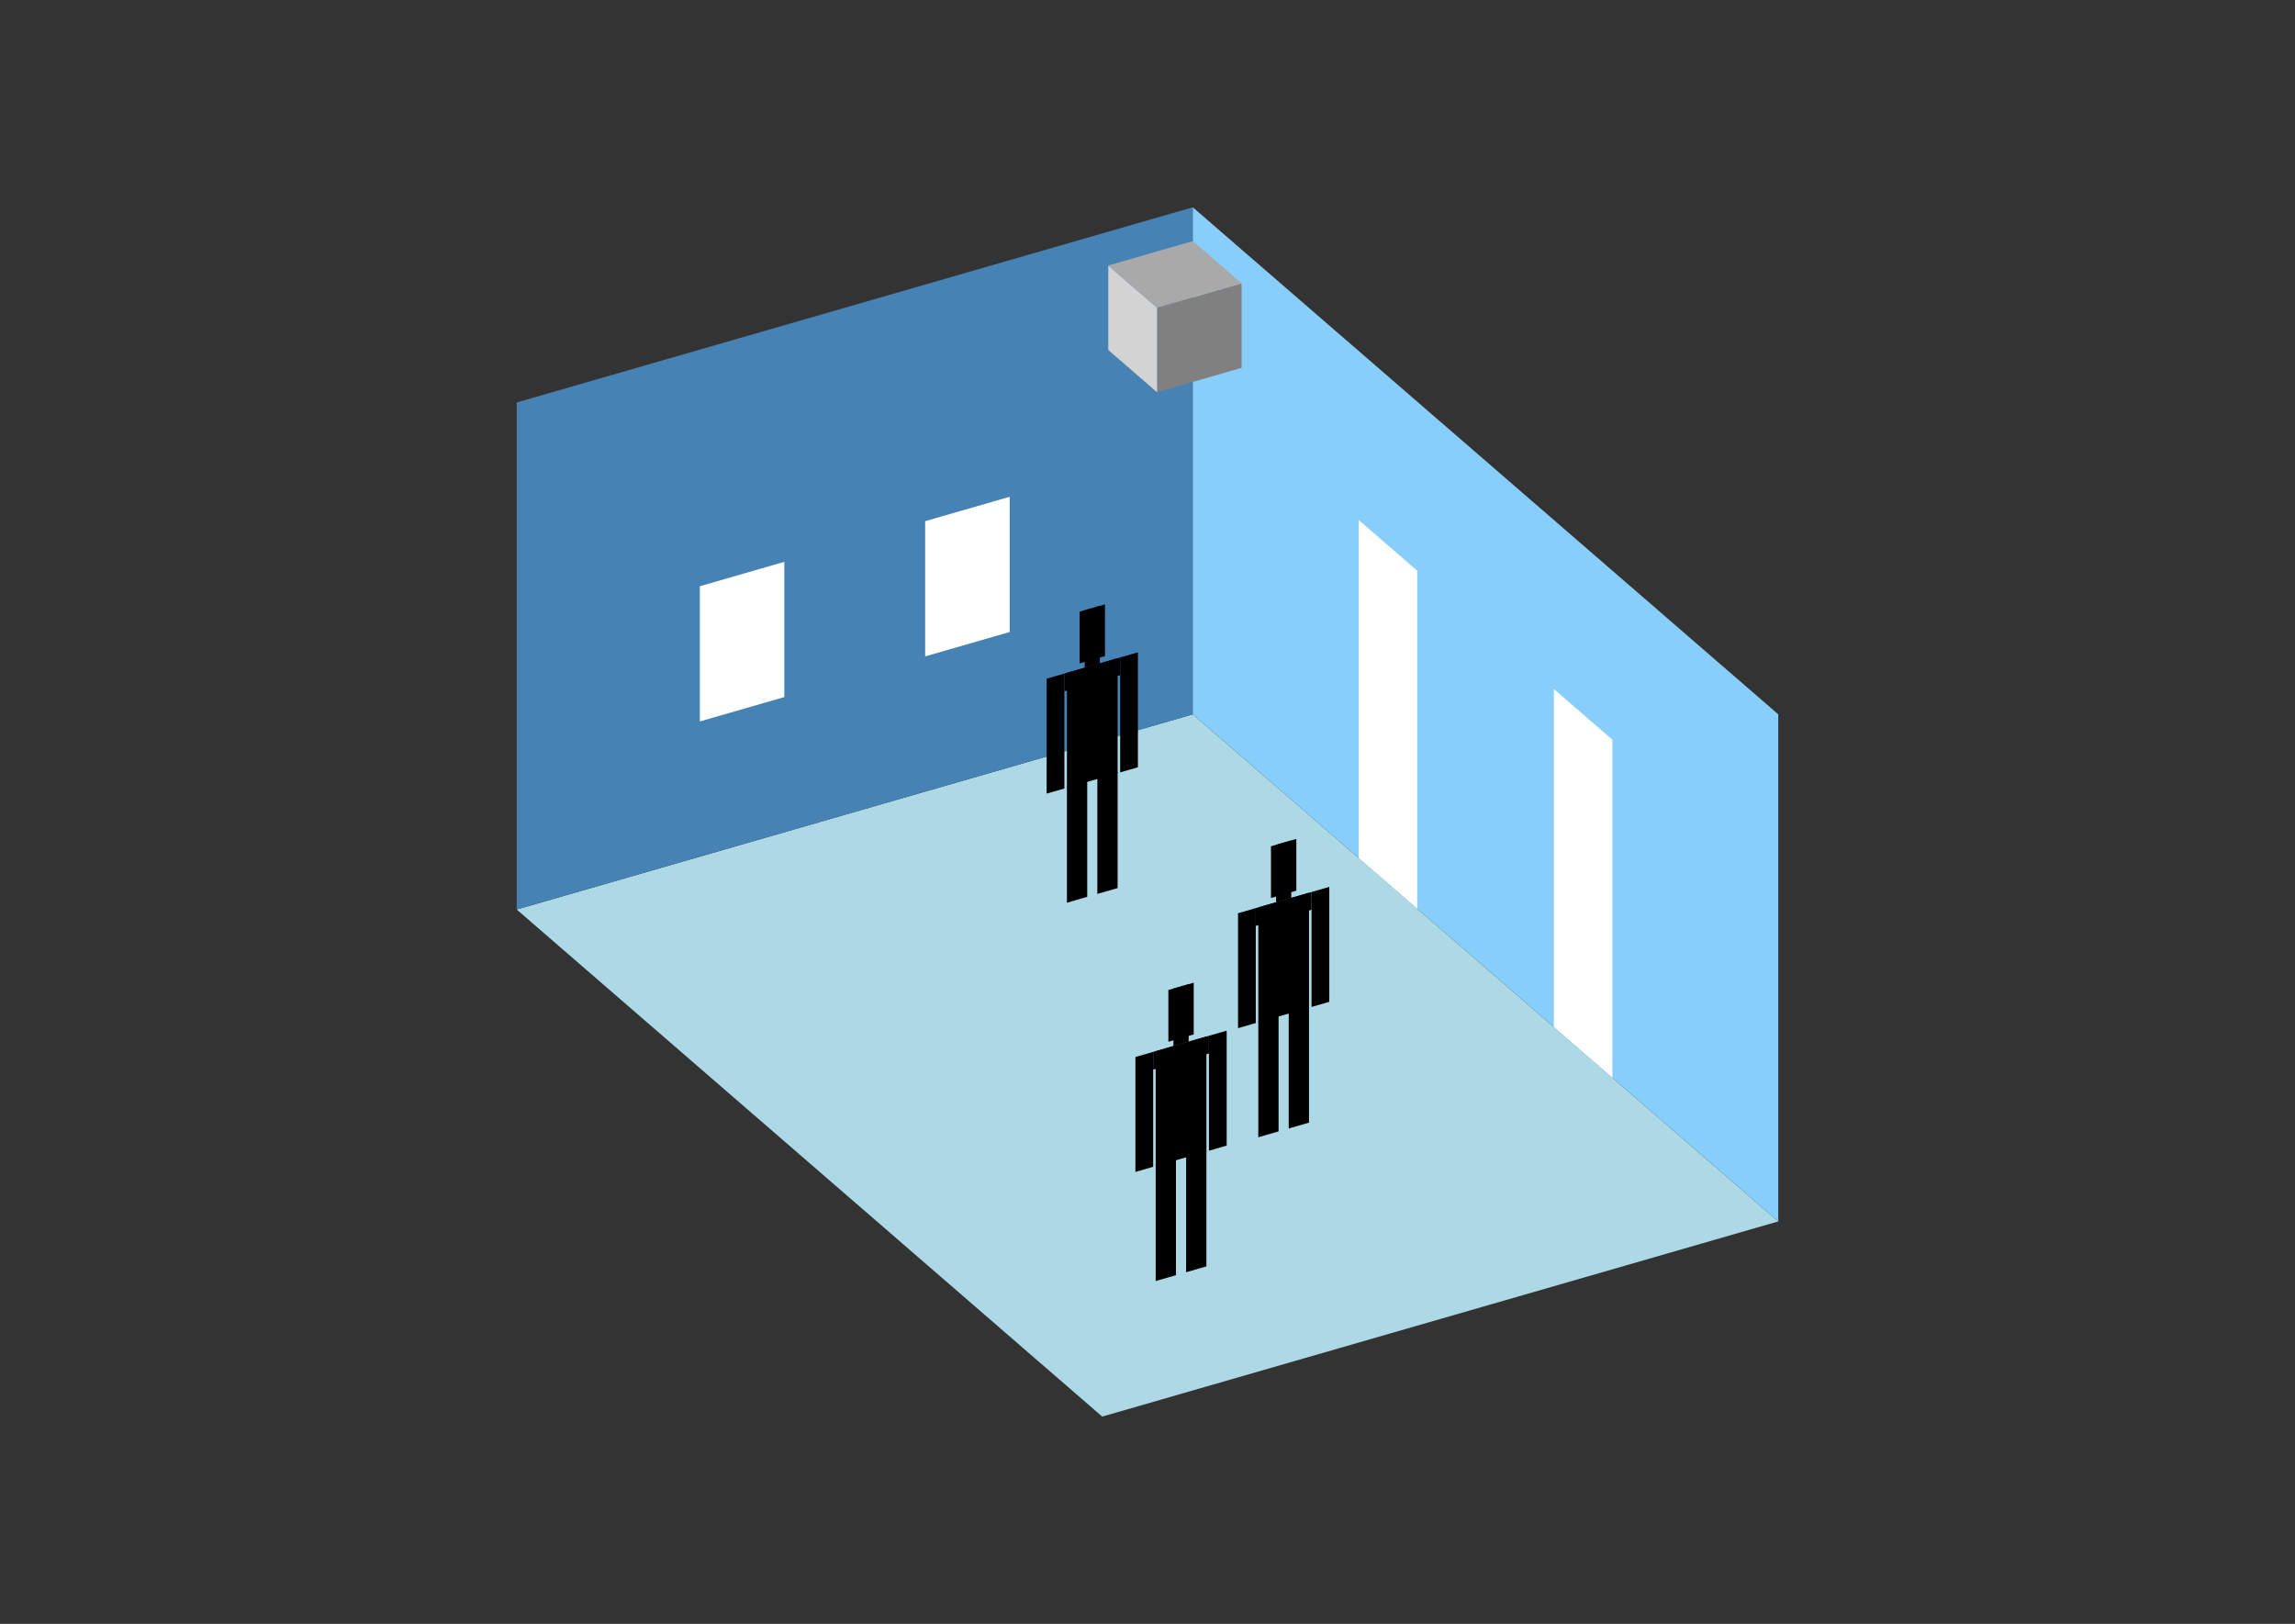 <?xml version="1.0" encoding="UTF-8"?>
<svg
  xmlns="http://www.w3.org/2000/svg"
  width="848"
  height="600"
  style="background-color:white"
>
  <rect width="100%" height="100%" fill="#333333" stroke="none"/>
  <polygon fill="lightblue" points="407.266,523.41 190.929,336.056 440.734,263.944 657.071,451.297" />
  <polygon fill="steelblue" points="190.929,336.056 190.929,148.703 440.734,76.59 440.734,263.944" />
  <polygon fill="lightskyblue" points="657.071,451.297 657.071,263.944 440.734,76.59 440.734,263.944" />
  <polygon fill="white" points="523.663,335.763 523.663,210.86 502.029,192.125 502.029,317.027" />
  <polygon fill="white" points="595.776,398.214 595.776,273.311 574.142,254.576 574.142,379.479" />
  <polygon fill="white" points="258.584,266.565 258.584,216.604 289.81,207.59 289.81,257.551" />
  <polygon fill="white" points="341.853,242.527 341.853,192.566 373.078,183.552 373.078,233.513" />
  <polygon fill="grey" points="427.536,144.933 427.536,113.707 458.762,104.693 458.762,135.919" />
  <polygon fill="lightgrey" points="427.536,144.933 427.536,113.707 409.508,98.094 409.508,129.32" />
  <polygon fill="darkgrey" points="427.536,113.707 409.508,98.094 440.734,89.08 458.762,104.693" />
  <polygon fill="hsl(324.0,50.0%,72.092%)" points="394.231,333.532 394.231,290.64 401.725,288.477 401.725,331.368" />
  <polygon fill="hsl(324.0,50.0%,72.092%)" points="412.966,328.123 412.966,285.232 405.472,287.395 405.472,330.286" />
  <polygon fill="hsl(324.0,50.0%,72.092%)" points="386.737,293.228 386.737,250.761 393.294,248.868 393.294,291.335" />
  <polygon fill="hsl(324.0,50.0%,72.092%)" points="413.903,285.386 413.903,242.919 420.46,241.026 420.46,283.493" />
  <polygon fill="hsl(324.0,50.0%,72.092%)" points="393.294,255.426 393.294,248.868 413.903,242.919 413.903,249.476" />
  <polygon fill="hsl(324.0,50.0%,72.092%)" points="394.231,291.065 394.231,248.598 412.966,243.189 412.966,285.656" />
  <polygon fill="hsl(324.0,50.0%,72.092%)" points="398.915,245.122 398.915,226.012 408.282,223.308 408.282,242.418" />
  <polygon fill="hsl(324.0,50.0%,72.092%)" points="400.788,246.705 400.788,225.471 406.409,223.849 406.409,245.082" />
  <polygon fill="hsl(324.0,50.0%,50.66%)" points="464.942,420.197 464.942,377.305 472.436,375.142 472.436,418.034" />
  <polygon fill="hsl(324.0,50.0%,50.66%)" points="483.677,414.789 483.677,371.897 476.183,374.06 476.183,416.952" />
  <polygon fill="hsl(324.0,50.0%,50.66%)" points="457.448,379.893 457.448,337.427 464.005,335.534 464.005,378.001" />
  <polygon fill="hsl(324.0,50.0%,50.66%)" points="484.614,372.051 484.614,329.584 491.171,327.691 491.171,370.158" />
  <polygon fill="hsl(324.0,50.0%,50.66%)" points="464.005,342.091 464.005,335.534 484.614,329.584 484.614,336.142" />
  <polygon fill="hsl(324.0,50.0%,50.66%)" points="464.942,377.73 464.942,335.263 483.677,329.855 483.677,372.322" />
  <polygon fill="hsl(324.0,50.0%,50.66%)" points="469.626,331.788 469.626,312.678 478.993,309.974 478.993,329.084" />
  <polygon fill="hsl(324.0,50.0%,50.66%)" points="471.499,333.37 471.499,312.137 477.12,310.514 477.12,331.748" />
  <polygon fill="hsl(324.0,50.0%,42.218%)" points="427.028,473.319 427.028,430.427 434.522,428.264 434.522,471.155" />
  <polygon fill="hsl(324.0,50.0%,42.218%)" points="445.763,467.91 445.763,425.019 438.269,427.182 438.269,470.074" />
  <polygon fill="hsl(324.0,50.0%,42.218%)" points="419.533,433.015 419.533,390.548 426.091,388.655 426.091,431.122" />
  <polygon fill="hsl(324.0,50.0%,42.218%)" points="446.7,425.173 446.7,382.706 453.257,380.813 453.257,423.28" />
  <polygon fill="hsl(324.0,50.0%,42.218%)" points="426.091,395.213 426.091,388.655 446.7,382.706 446.7,389.264" />
  <polygon fill="hsl(324.0,50.0%,42.218%)" points="427.028,430.852 427.028,388.385 445.763,382.977 445.763,425.443" />
  <polygon fill="hsl(324.0,50.0%,42.218%)" points="431.711,384.91 431.711,365.8 441.079,363.095 441.079,382.205" />
  <polygon fill="hsl(324.0,50.0%,42.218%)" points="433.585,386.492 433.585,365.259 439.206,363.636 439.206,384.87" />
</svg>
